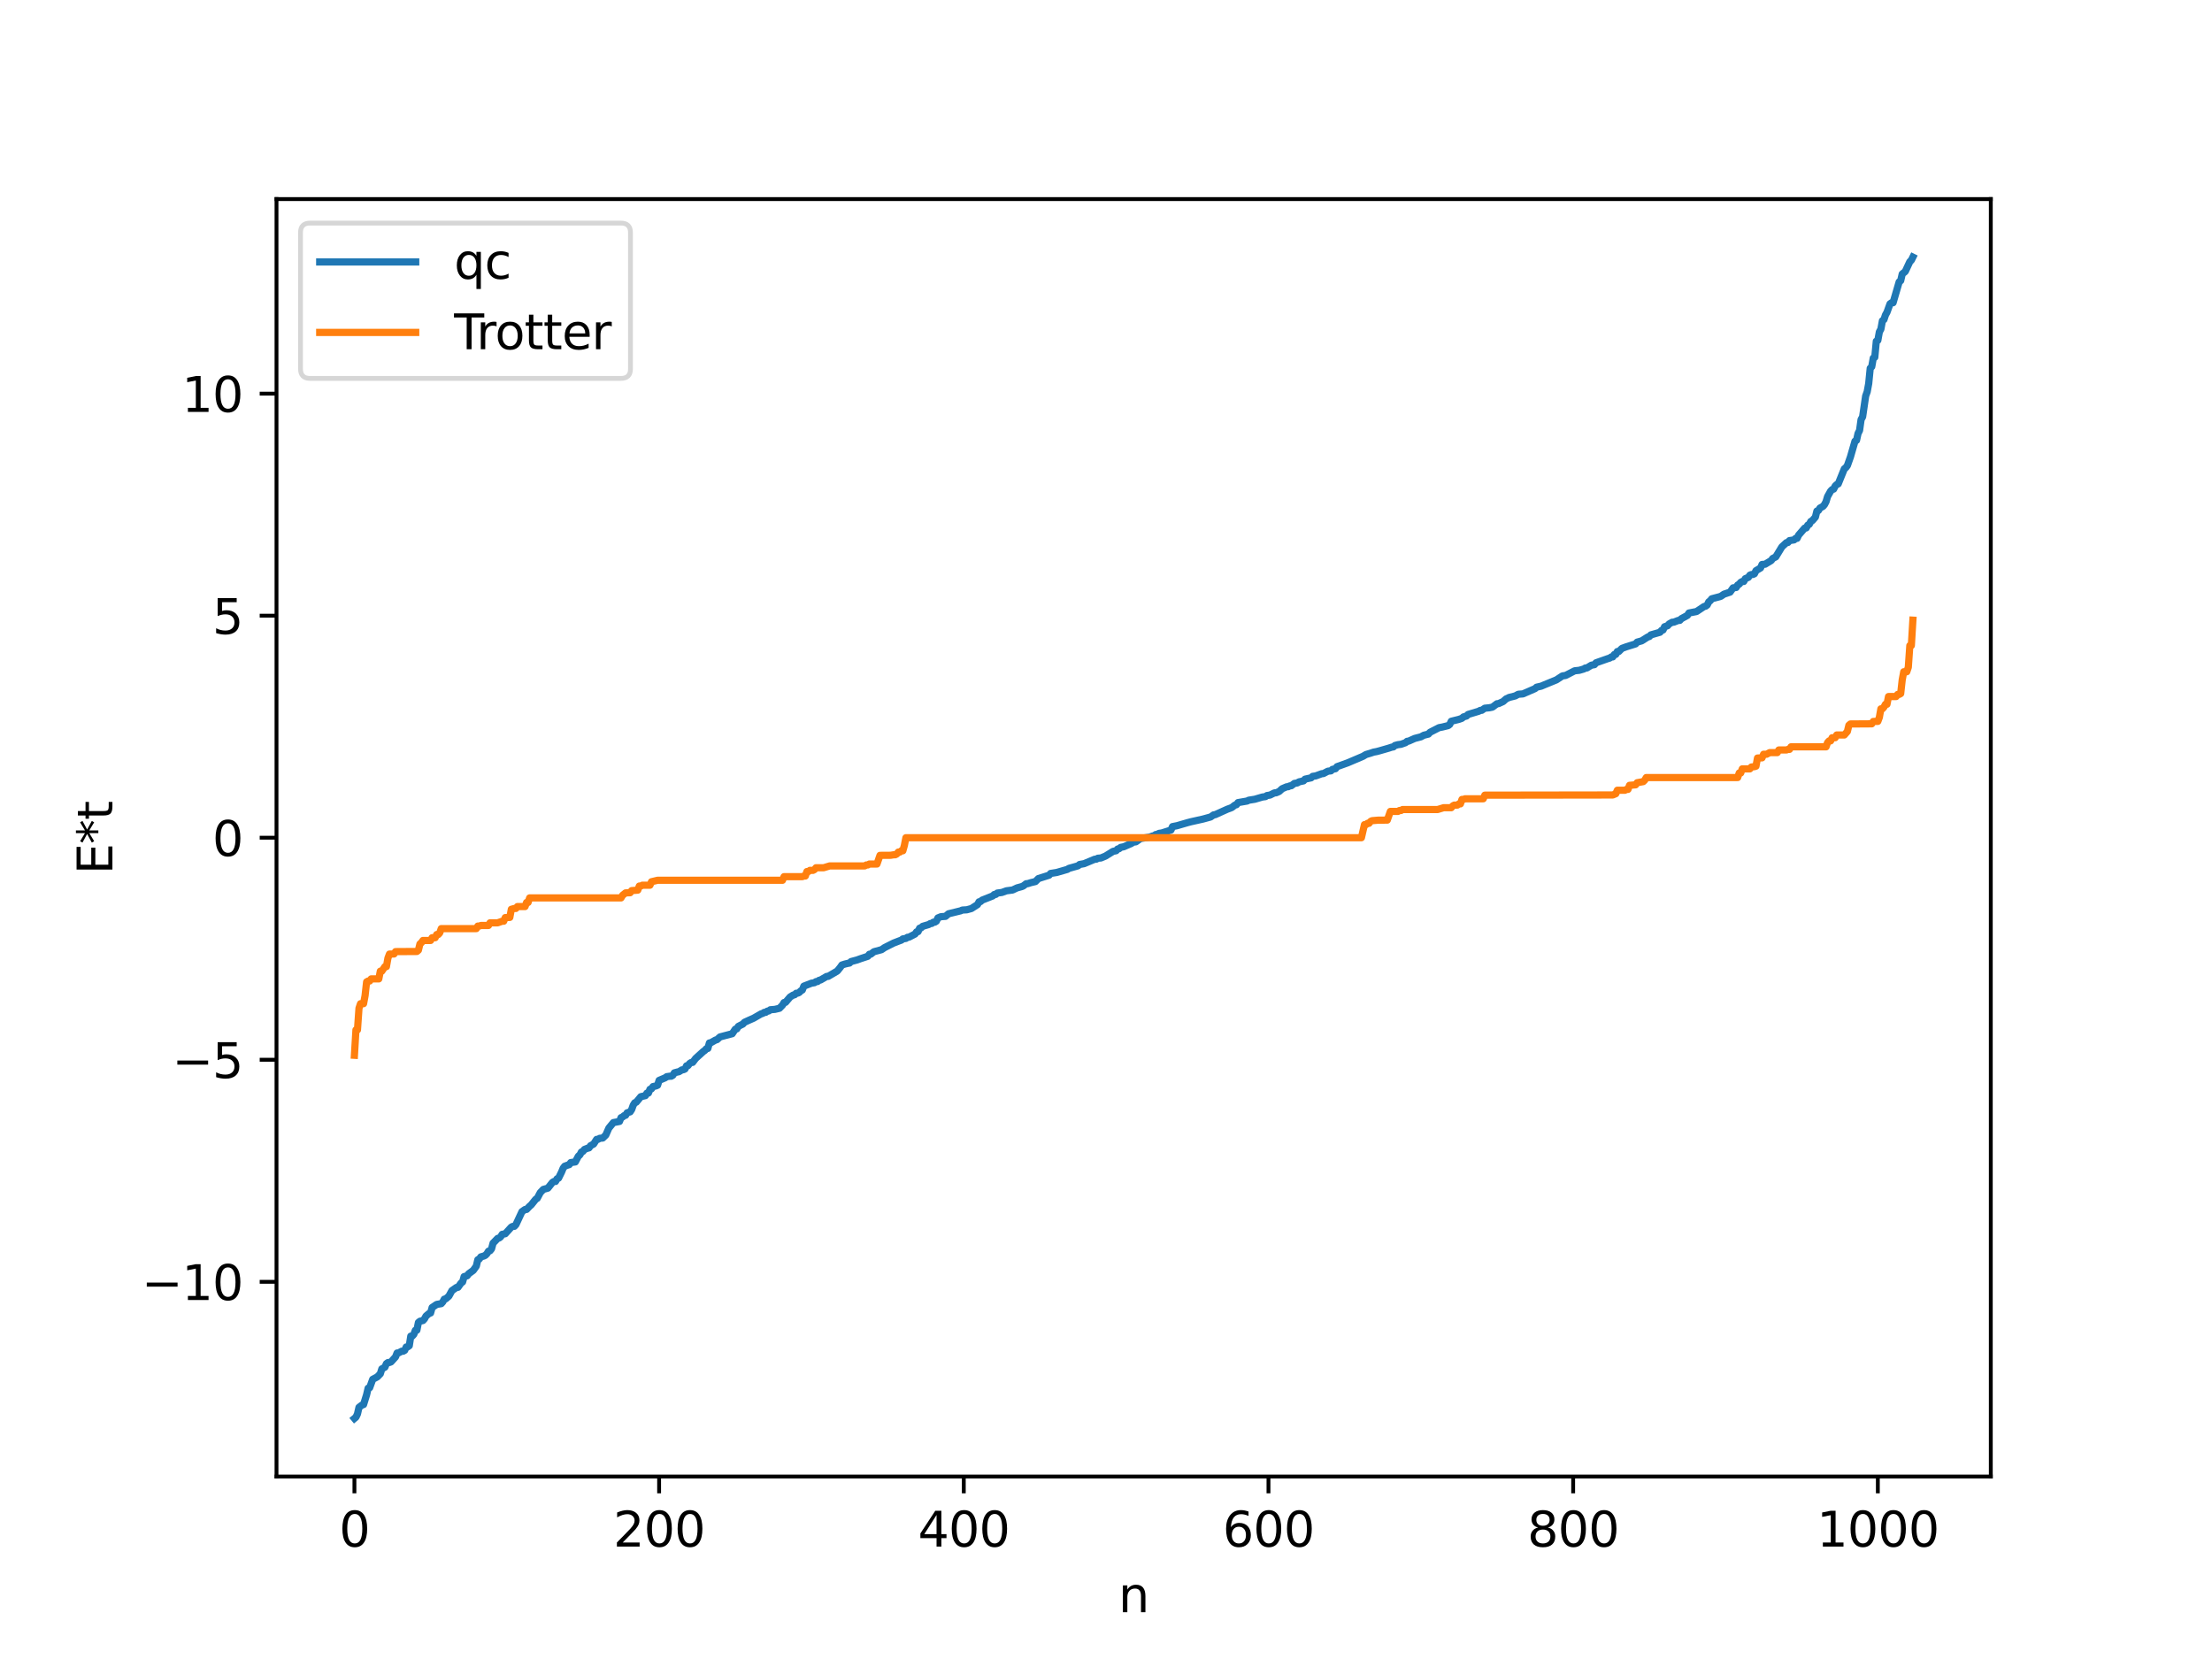 <?xml version="1.0" encoding="utf-8" standalone="no"?>
<!DOCTYPE svg PUBLIC "-//W3C//DTD SVG 1.1//EN"
  "http://www.w3.org/Graphics/SVG/1.1/DTD/svg11.dtd">
<svg xmlns:xlink="http://www.w3.org/1999/xlink" width="460.8pt" height="345.6pt" viewBox="0 0 460.8 345.6" xmlns="http://www.w3.org/2000/svg" version="1.1">
 <defs>
  <style type="text/css">*{stroke-linejoin: round; stroke-linecap: butt}</style>
 </defs>
 <g id="figure_1">
  <g id="patch_1">
   <path d="M 0 345.6 
L 460.8 345.6 
L 460.8 0 
L 0 0 
z
" style="fill: #ffffff"/>
  </g>
  <g id="axes_1">
   <g id="patch_2">
    <path d="M 57.6 307.584 
L 414.72 307.584 
L 414.72 41.472 
L 57.6 41.472 
z
" style="fill: #ffffff"/>
   </g>
   <g id="matplotlib.axis_1">
    <g id="xtick_1">
     <g id="line2d_1">
      <defs>
       <path id="m4dea00c90f" d="M 0 0 
L 0 3.5 
" style="stroke: #000000; stroke-width: 0.8"/>
      </defs>
      <g>
       <use xlink:href="#m4dea00c90f" x="73.833" y="307.584" style="stroke: #000000; stroke-width: 0.8"/>
      </g>
     </g>
     <g id="text_1">
      <!-- 0 -->
      <g transform="translate(70.651 322.182) scale(0.1 -0.1)">
       <defs>
        <path id="DejaVuSans-30" d="M 2034 4250 
Q 1547 4250 1301 3770 
Q 1056 3291 1056 2328 
Q 1056 1369 1301 889 
Q 1547 409 2034 409 
Q 2525 409 2770 889 
Q 3016 1369 3016 2328 
Q 3016 3291 2770 3770 
Q 2525 4250 2034 4250 
z
M 2034 4750 
Q 2819 4750 3233 4129 
Q 3647 3509 3647 2328 
Q 3647 1150 3233 529 
Q 2819 -91 2034 -91 
Q 1250 -91 836 529 
Q 422 1150 422 2328 
Q 422 3509 836 4129 
Q 1250 4750 2034 4750 
z
" transform="scale(0.016)"/>
       </defs>
       <use xlink:href="#DejaVuSans-30"/>
      </g>
     </g>
    </g>
    <g id="xtick_2">
     <g id="line2d_2">
      <g>
       <use xlink:href="#m4dea00c90f" x="137.304" y="307.584" style="stroke: #000000; stroke-width: 0.8"/>
      </g>
     </g>
     <g id="text_2">
      <!-- 200 -->
      <g transform="translate(127.76 322.182) scale(0.1 -0.1)">
       <defs>
        <path id="DejaVuSans-32" d="M 1228 531 
L 3431 531 
L 3431 0 
L 469 0 
L 469 531 
Q 828 903 1448 1529 
Q 2069 2156 2228 2338 
Q 2531 2678 2651 2914 
Q 2772 3150 2772 3378 
Q 2772 3750 2511 3984 
Q 2250 4219 1831 4219 
Q 1534 4219 1204 4116 
Q 875 4013 500 3803 
L 500 4441 
Q 881 4594 1212 4672 
Q 1544 4750 1819 4750 
Q 2544 4750 2975 4387 
Q 3406 4025 3406 3419 
Q 3406 3131 3298 2873 
Q 3191 2616 2906 2266 
Q 2828 2175 2409 1742 
Q 1991 1309 1228 531 
z
" transform="scale(0.016)"/>
       </defs>
       <use xlink:href="#DejaVuSans-32"/>
       <use xlink:href="#DejaVuSans-30" x="63.623"/>
       <use xlink:href="#DejaVuSans-30" x="127.246"/>
      </g>
     </g>
    </g>
    <g id="xtick_3">
     <g id="line2d_3">
      <g>
       <use xlink:href="#m4dea00c90f" x="200.775" y="307.584" style="stroke: #000000; stroke-width: 0.8"/>
      </g>
     </g>
     <g id="text_3">
      <!-- 400 -->
      <g transform="translate(191.231 322.182) scale(0.1 -0.1)">
       <defs>
        <path id="DejaVuSans-34" d="M 2419 4116 
L 825 1625 
L 2419 1625 
L 2419 4116 
z
M 2253 4666 
L 3047 4666 
L 3047 1625 
L 3713 1625 
L 3713 1100 
L 3047 1100 
L 3047 0 
L 2419 0 
L 2419 1100 
L 313 1100 
L 313 1709 
L 2253 4666 
z
" transform="scale(0.016)"/>
       </defs>
       <use xlink:href="#DejaVuSans-34"/>
       <use xlink:href="#DejaVuSans-30" x="63.623"/>
       <use xlink:href="#DejaVuSans-30" x="127.246"/>
      </g>
     </g>
    </g>
    <g id="xtick_4">
     <g id="line2d_4">
      <g>
       <use xlink:href="#m4dea00c90f" x="264.246" y="307.584" style="stroke: #000000; stroke-width: 0.8"/>
      </g>
     </g>
     <g id="text_4">
      <!-- 600 -->
      <g transform="translate(254.702 322.182) scale(0.1 -0.1)">
       <defs>
        <path id="DejaVuSans-36" d="M 2113 2584 
Q 1688 2584 1439 2293 
Q 1191 2003 1191 1497 
Q 1191 994 1439 701 
Q 1688 409 2113 409 
Q 2538 409 2786 701 
Q 3034 994 3034 1497 
Q 3034 2003 2786 2293 
Q 2538 2584 2113 2584 
z
M 3366 4563 
L 3366 3988 
Q 3128 4100 2886 4159 
Q 2644 4219 2406 4219 
Q 1781 4219 1451 3797 
Q 1122 3375 1075 2522 
Q 1259 2794 1537 2939 
Q 1816 3084 2150 3084 
Q 2853 3084 3261 2657 
Q 3669 2231 3669 1497 
Q 3669 778 3244 343 
Q 2819 -91 2113 -91 
Q 1303 -91 875 529 
Q 447 1150 447 2328 
Q 447 3434 972 4092 
Q 1497 4750 2381 4750 
Q 2619 4750 2861 4703 
Q 3103 4656 3366 4563 
z
" transform="scale(0.016)"/>
       </defs>
       <use xlink:href="#DejaVuSans-36"/>
       <use xlink:href="#DejaVuSans-30" x="63.623"/>
       <use xlink:href="#DejaVuSans-30" x="127.246"/>
      </g>
     </g>
    </g>
    <g id="xtick_5">
     <g id="line2d_5">
      <g>
       <use xlink:href="#m4dea00c90f" x="327.717" y="307.584" style="stroke: #000000; stroke-width: 0.8"/>
      </g>
     </g>
     <g id="text_5">
      <!-- 800 -->
      <g transform="translate(318.173 322.182) scale(0.1 -0.1)">
       <defs>
        <path id="DejaVuSans-38" d="M 2034 2216 
Q 1584 2216 1326 1975 
Q 1069 1734 1069 1313 
Q 1069 891 1326 650 
Q 1584 409 2034 409 
Q 2484 409 2743 651 
Q 3003 894 3003 1313 
Q 3003 1734 2745 1975 
Q 2488 2216 2034 2216 
z
M 1403 2484 
Q 997 2584 770 2862 
Q 544 3141 544 3541 
Q 544 4100 942 4425 
Q 1341 4750 2034 4750 
Q 2731 4750 3128 4425 
Q 3525 4100 3525 3541 
Q 3525 3141 3298 2862 
Q 3072 2584 2669 2484 
Q 3125 2378 3379 2068 
Q 3634 1759 3634 1313 
Q 3634 634 3220 271 
Q 2806 -91 2034 -91 
Q 1263 -91 848 271 
Q 434 634 434 1313 
Q 434 1759 690 2068 
Q 947 2378 1403 2484 
z
M 1172 3481 
Q 1172 3119 1398 2916 
Q 1625 2713 2034 2713 
Q 2441 2713 2670 2916 
Q 2900 3119 2900 3481 
Q 2900 3844 2670 4047 
Q 2441 4250 2034 4250 
Q 1625 4250 1398 4047 
Q 1172 3844 1172 3481 
z
" transform="scale(0.016)"/>
       </defs>
       <use xlink:href="#DejaVuSans-38"/>
       <use xlink:href="#DejaVuSans-30" x="63.623"/>
       <use xlink:href="#DejaVuSans-30" x="127.246"/>
      </g>
     </g>
    </g>
    <g id="xtick_6">
     <g id="line2d_6">
      <g>
       <use xlink:href="#m4dea00c90f" x="391.188" y="307.584" style="stroke: #000000; stroke-width: 0.8"/>
      </g>
     </g>
     <g id="text_6">
      <!-- 1000 -->
      <g transform="translate(378.463 322.182) scale(0.1 -0.1)">
       <defs>
        <path id="DejaVuSans-31" d="M 794 531 
L 1825 531 
L 1825 4091 
L 703 3866 
L 703 4441 
L 1819 4666 
L 2450 4666 
L 2450 531 
L 3481 531 
L 3481 0 
L 794 0 
L 794 531 
z
" transform="scale(0.016)"/>
       </defs>
       <use xlink:href="#DejaVuSans-31"/>
       <use xlink:href="#DejaVuSans-30" x="63.623"/>
       <use xlink:href="#DejaVuSans-30" x="127.246"/>
       <use xlink:href="#DejaVuSans-30" x="190.869"/>
      </g>
     </g>
    </g>
    <g id="text_7">
     <!-- n -->
     <g transform="translate(232.991 335.861) scale(0.1 -0.1)">
      <defs>
       <path id="DejaVuSans-6e" d="M 3513 2113 
L 3513 0 
L 2938 0 
L 2938 2094 
Q 2938 2591 2744 2837 
Q 2550 3084 2163 3084 
Q 1697 3084 1428 2787 
Q 1159 2491 1159 1978 
L 1159 0 
L 581 0 
L 581 3500 
L 1159 3500 
L 1159 2956 
Q 1366 3272 1645 3428 
Q 1925 3584 2291 3584 
Q 2894 3584 3203 3211 
Q 3513 2838 3513 2113 
z
" transform="scale(0.016)"/>
      </defs>
      <use xlink:href="#DejaVuSans-6e"/>
     </g>
    </g>
   </g>
   <g id="matplotlib.axis_2">
    <g id="ytick_1">
     <g id="line2d_7">
      <defs>
       <path id="mbf0701db7d" d="M 0 0 
L -3.5 0 
" style="stroke: #000000; stroke-width: 0.8"/>
      </defs>
      <g>
       <use xlink:href="#mbf0701db7d" x="57.6" y="267.019" style="stroke: #000000; stroke-width: 0.8"/>
      </g>
     </g>
     <g id="text_8">
      <!-- −10 -->
      <g transform="translate(29.495 270.818) scale(0.1 -0.1)">
       <defs>
        <path id="DejaVuSans-2212" d="M 678 2272 
L 4684 2272 
L 4684 1741 
L 678 1741 
L 678 2272 
z
" transform="scale(0.016)"/>
       </defs>
       <use xlink:href="#DejaVuSans-2212"/>
       <use xlink:href="#DejaVuSans-31" x="83.789"/>
       <use xlink:href="#DejaVuSans-30" x="147.412"/>
      </g>
     </g>
    </g>
    <g id="ytick_2">
     <g id="line2d_8">
      <g>
       <use xlink:href="#mbf0701db7d" x="57.6" y="220.766" style="stroke: #000000; stroke-width: 0.8"/>
      </g>
     </g>
     <g id="text_9">
      <!-- −5 -->
      <g transform="translate(35.858 224.565) scale(0.1 -0.1)">
       <defs>
        <path id="DejaVuSans-35" d="M 691 4666 
L 3169 4666 
L 3169 4134 
L 1269 4134 
L 1269 2991 
Q 1406 3038 1543 3061 
Q 1681 3084 1819 3084 
Q 2600 3084 3056 2656 
Q 3513 2228 3513 1497 
Q 3513 744 3044 326 
Q 2575 -91 1722 -91 
Q 1428 -91 1123 -41 
Q 819 9 494 109 
L 494 744 
Q 775 591 1075 516 
Q 1375 441 1709 441 
Q 2250 441 2565 725 
Q 2881 1009 2881 1497 
Q 2881 1984 2565 2268 
Q 2250 2553 1709 2553 
Q 1456 2553 1204 2497 
Q 953 2441 691 2322 
L 691 4666 
z
" transform="scale(0.016)"/>
       </defs>
       <use xlink:href="#DejaVuSans-2212"/>
       <use xlink:href="#DejaVuSans-35" x="83.789"/>
      </g>
     </g>
    </g>
    <g id="ytick_3">
     <g id="line2d_9">
      <g>
       <use xlink:href="#mbf0701db7d" x="57.6" y="174.513" style="stroke: #000000; stroke-width: 0.8"/>
      </g>
     </g>
     <g id="text_10">
      <!-- 0 -->
      <g transform="translate(44.237 178.312) scale(0.1 -0.1)">
       <use xlink:href="#DejaVuSans-30"/>
      </g>
     </g>
    </g>
    <g id="ytick_4">
     <g id="line2d_10">
      <g>
       <use xlink:href="#mbf0701db7d" x="57.6" y="128.261" style="stroke: #000000; stroke-width: 0.8"/>
      </g>
     </g>
     <g id="text_11">
      <!-- 5 -->
      <g transform="translate(44.237 132.06) scale(0.1 -0.1)">
       <use xlink:href="#DejaVuSans-35"/>
      </g>
     </g>
    </g>
    <g id="ytick_5">
     <g id="line2d_11">
      <g>
       <use xlink:href="#mbf0701db7d" x="57.6" y="82.008" style="stroke: #000000; stroke-width: 0.8"/>
      </g>
     </g>
     <g id="text_12">
      <!-- 10 -->
      <g transform="translate(37.875 85.807) scale(0.1 -0.1)">
       <use xlink:href="#DejaVuSans-31"/>
       <use xlink:href="#DejaVuSans-30" x="63.623"/>
      </g>
     </g>
    </g>
    <g id="text_13">
     <!-- E*t -->
     <g transform="translate(23.416 182.148) rotate(-90) scale(0.1 -0.1)">
      <defs>
       <path id="DejaVuSans-45" d="M 628 4666 
L 3578 4666 
L 3578 4134 
L 1259 4134 
L 1259 2753 
L 3481 2753 
L 3481 2222 
L 1259 2222 
L 1259 531 
L 3634 531 
L 3634 0 
L 628 0 
L 628 4666 
z
" transform="scale(0.016)"/>
       <path id="DejaVuSans-2a" d="M 3009 3897 
L 1888 3291 
L 3009 2681 
L 2828 2375 
L 1778 3009 
L 1778 1831 
L 1422 1831 
L 1422 3009 
L 372 2375 
L 191 2681 
L 1313 3291 
L 191 3897 
L 372 4206 
L 1422 3572 
L 1422 4750 
L 1778 4750 
L 1778 3572 
L 2828 4206 
L 3009 3897 
z
" transform="scale(0.016)"/>
       <path id="DejaVuSans-74" d="M 1172 4494 
L 1172 3500 
L 2356 3500 
L 2356 3053 
L 1172 3053 
L 1172 1153 
Q 1172 725 1289 603 
Q 1406 481 1766 481 
L 2356 481 
L 2356 0 
L 1766 0 
Q 1100 0 847 248 
Q 594 497 594 1153 
L 594 3053 
L 172 3053 
L 172 3500 
L 594 3500 
L 594 4494 
L 1172 4494 
z
" transform="scale(0.016)"/>
      </defs>
      <use xlink:href="#DejaVuSans-45"/>
      <use xlink:href="#DejaVuSans-2a" x="63.184"/>
      <use xlink:href="#DejaVuSans-74" x="113.184"/>
     </g>
    </g>
   </g>
   <g id="line2d_12">
    <path d="M 73.833 295.488 
L 74.15 295.223 
L 74.467 294.553 
L 74.785 293.177 
L 75.42 292.686 
L 75.737 292.596 
L 76.372 290.54 
L 76.689 289.182 
L 77.006 289.094 
L 77.641 287.339 
L 78.593 286.834 
L 79.228 286.177 
L 79.545 285.162 
L 80.18 284.814 
L 80.497 284.075 
L 80.815 283.844 
L 81.132 283.834 
L 81.449 283.707 
L 82.401 282.663 
L 82.719 281.855 
L 83.036 281.831 
L 83.671 281.486 
L 83.988 281.481 
L 84.305 281.301 
L 84.623 280.604 
L 84.94 280.572 
L 85.258 280.341 
L 85.575 278.337 
L 85.892 278.326 
L 86.21 277.968 
L 86.527 277.122 
L 86.844 277.1 
L 87.162 275.5 
L 87.479 275.24 
L 88.114 275.087 
L 88.431 274.735 
L 88.748 274.155 
L 89.383 273.62 
L 89.7 273.515 
L 90.018 272.378 
L 90.97 271.736 
L 91.922 271.573 
L 92.239 271.218 
L 92.557 270.637 
L 92.874 270.562 
L 93.509 270.012 
L 94.143 268.865 
L 95.096 268.198 
L 95.413 268.166 
L 96.048 267.283 
L 96.365 267.057 
L 96.682 265.936 
L 97.317 265.771 
L 97.634 265.343 
L 98.586 264.648 
L 99.221 263.765 
L 99.539 262.421 
L 99.856 262.268 
L 100.173 261.827 
L 100.808 261.647 
L 101.125 261.489 
L 101.443 261.156 
L 101.76 260.645 
L 102.077 260.555 
L 102.395 260.164 
L 102.712 258.975 
L 103.664 257.985 
L 103.981 257.905 
L 104.299 257.642 
L 104.616 257.132 
L 105.251 257.013 
L 106.52 255.623 
L 106.838 255.47 
L 107.155 255.461 
L 107.472 255.122 
L 108.742 252.398 
L 109.377 251.959 
L 109.694 251.945 
L 110.329 251.279 
L 110.646 251.013 
L 111.598 249.828 
L 111.915 249.637 
L 112.55 248.439 
L 113.185 247.775 
L 114.137 247.509 
L 115.089 246.313 
L 115.406 246.124 
L 115.724 246.124 
L 116.041 245.568 
L 116.358 245.427 
L 116.993 244.138 
L 117.31 243.363 
L 117.628 242.949 
L 118.262 242.713 
L 118.58 242.618 
L 118.897 242.183 
L 119.849 242.053 
L 120.484 240.847 
L 120.801 240.586 
L 121.119 239.981 
L 121.436 239.859 
L 121.753 239.446 
L 122.388 239.197 
L 122.705 239.122 
L 123.023 238.669 
L 123.658 238.33 
L 124.292 237.354 
L 124.61 237.328 
L 124.927 237.134 
L 125.562 237.071 
L 126.196 236.462 
L 126.831 235.006 
L 127.783 233.852 
L 128.418 233.739 
L 129.053 233.618 
L 129.37 232.828 
L 129.687 232.705 
L 130.005 232.415 
L 130.322 232.339 
L 130.639 231.818 
L 131.274 231.617 
L 131.591 231.126 
L 131.909 230.234 
L 132.226 229.734 
L 132.543 229.608 
L 133.496 228.458 
L 134.448 228.243 
L 134.765 227.722 
L 135.082 227.703 
L 135.4 226.917 
L 135.717 226.823 
L 136.034 226.35 
L 136.669 226.216 
L 136.986 226.073 
L 137.304 225.063 
L 138.573 224.525 
L 138.891 224.291 
L 139.525 224.198 
L 139.843 224.19 
L 140.16 224.002 
L 140.477 223.493 
L 141.112 223.32 
L 141.429 223.263 
L 142.064 222.873 
L 142.381 222.84 
L 142.699 222.687 
L 143.016 222.029 
L 143.334 221.979 
L 143.651 221.558 
L 143.968 221.345 
L 144.286 221.317 
L 144.92 220.489 
L 146.507 219.047 
L 146.824 218.829 
L 147.142 218.475 
L 147.459 218.415 
L 147.777 217.265 
L 148.094 217.208 
L 149.046 216.667 
L 149.363 216.579 
L 149.998 216.009 
L 152.537 215.341 
L 153.172 214.397 
L 153.489 214.331 
L 153.806 213.82 
L 154.441 213.484 
L 154.758 213.332 
L 155.076 212.965 
L 156.028 212.531 
L 156.98 212.112 
L 158.567 211.197 
L 158.884 211.113 
L 159.201 210.894 
L 159.519 210.888 
L 159.836 210.647 
L 160.153 210.594 
L 160.471 210.352 
L 161.423 210.27 
L 162.375 210.042 
L 163.01 209.388 
L 163.327 208.846 
L 163.644 208.805 
L 164.596 207.689 
L 165.231 207.292 
L 165.548 207.22 
L 165.866 206.911 
L 166.183 206.892 
L 166.5 206.748 
L 166.818 206.412 
L 167.135 206.241 
L 167.453 205.434 
L 169.039 204.818 
L 169.674 204.712 
L 169.991 204.486 
L 170.309 204.474 
L 170.626 204.219 
L 170.943 204.147 
L 172.213 203.406 
L 172.53 203.392 
L 173.482 202.836 
L 174.434 202.271 
L 175.069 201.483 
L 175.386 201.03 
L 176.021 200.825 
L 176.656 200.676 
L 176.973 200.622 
L 177.291 200.313 
L 178.56 199.97 
L 179.195 199.737 
L 180.781 199.211 
L 181.099 198.792 
L 181.416 198.76 
L 182.051 198.263 
L 183.638 197.835 
L 184.272 197.405 
L 186.177 196.447 
L 187.446 195.957 
L 187.763 195.849 
L 188.081 195.59 
L 188.715 195.491 
L 189.033 195.26 
L 189.35 195.237 
L 190.62 194.578 
L 190.937 194.125 
L 191.254 194.071 
L 191.572 193.362 
L 191.889 193.28 
L 192.206 192.973 
L 193.476 192.597 
L 193.793 192.393 
L 194.11 192.366 
L 194.428 192.115 
L 194.745 192.101 
L 195.062 191.901 
L 195.38 191.226 
L 196.015 190.964 
L 196.967 190.892 
L 197.601 190.357 
L 200.14 189.735 
L 200.458 189.582 
L 201.41 189.524 
L 202.362 189.262 
L 203.631 188.447 
L 203.948 187.867 
L 204.266 187.811 
L 204.583 187.518 
L 206.805 186.639 
L 207.122 186.342 
L 207.439 186.323 
L 207.757 186.041 
L 208.709 185.915 
L 209.661 185.571 
L 210.93 185.406 
L 211.882 184.959 
L 212.834 184.7 
L 213.152 184.566 
L 213.786 184.094 
L 214.104 184.078 
L 214.739 183.873 
L 215.691 183.649 
L 216.325 183.018 
L 218.547 182.319 
L 218.864 181.954 
L 220.134 181.751 
L 222.355 181.108 
L 222.672 180.9 
L 224.577 180.367 
L 224.894 180.093 
L 225.846 179.913 
L 228.067 178.985 
L 228.385 178.982 
L 228.702 178.787 
L 229.337 178.734 
L 230.289 178.337 
L 231.876 177.353 
L 232.51 177.222 
L 232.828 176.863 
L 233.145 176.79 
L 233.462 176.523 
L 234.097 176.391 
L 235.684 175.708 
L 236.001 175.465 
L 236.636 175.359 
L 237.588 174.684 
L 239.492 174.382 
L 240.127 174.145 
L 240.444 174.089 
L 240.762 173.847 
L 241.079 173.831 
L 241.396 173.616 
L 242.031 173.517 
L 243.935 172.915 
L 244.253 172.197 
L 245.205 172.007 
L 247.426 171.363 
L 248.061 171.195 
L 250.6 170.628 
L 252.186 170.193 
L 252.821 169.754 
L 253.139 169.718 
L 255.677 168.571 
L 256.312 168.341 
L 256.629 168.205 
L 257.264 167.709 
L 257.581 167.635 
L 257.899 167.197 
L 259.803 166.869 
L 260.12 166.7 
L 261.39 166.499 
L 262.977 166.036 
L 263.611 165.95 
L 263.929 165.727 
L 264.563 165.63 
L 265.198 165.313 
L 265.515 165.163 
L 265.833 165.157 
L 266.467 164.883 
L 267.102 164.304 
L 268.054 163.897 
L 268.372 163.882 
L 268.689 163.71 
L 269.006 163.68 
L 269.641 163.201 
L 270.276 163.097 
L 270.593 162.882 
L 271.545 162.672 
L 271.862 162.313 
L 272.497 162.172 
L 273.132 162.037 
L 273.449 161.728 
L 274.084 161.637 
L 275.353 161.174 
L 275.671 161.157 
L 276.623 160.654 
L 277.258 160.582 
L 277.575 160.271 
L 278.21 160.134 
L 278.527 159.71 
L 280.748 158.911 
L 283.922 157.56 
L 284.557 157.182 
L 285.509 156.899 
L 286.143 156.683 
L 286.778 156.567 
L 287.413 156.398 
L 289.317 155.847 
L 289.952 155.638 
L 290.269 155.594 
L 290.586 155.303 
L 291.221 155.129 
L 291.856 155.049 
L 292.808 154.711 
L 293.125 154.43 
L 293.443 154.392 
L 294.712 153.828 
L 295.981 153.502 
L 296.616 153.161 
L 297.568 152.923 
L 297.886 152.556 
L 299.79 151.582 
L 300.424 151.466 
L 301.694 151.153 
L 302.011 150.902 
L 302.329 150.252 
L 303.915 149.859 
L 304.55 149.637 
L 304.867 149.344 
L 305.502 149.161 
L 305.82 148.837 
L 308.041 148.17 
L 308.358 147.99 
L 308.676 147.968 
L 309.31 147.533 
L 310.262 147.438 
L 310.897 147.311 
L 311.849 146.603 
L 312.167 146.581 
L 313.119 146.146 
L 313.753 145.585 
L 314.388 145.291 
L 315.658 144.972 
L 316.292 144.625 
L 317.244 144.552 
L 319.783 143.449 
L 320.1 143.155 
L 321.053 142.939 
L 321.687 142.67 
L 324.226 141.629 
L 325.178 141.005 
L 325.496 140.802 
L 326.13 140.715 
L 328.034 139.738 
L 328.986 139.635 
L 329.939 139.36 
L 330.256 139.159 
L 330.573 139.148 
L 331.525 138.567 
L 332.16 138.458 
L 332.477 138.072 
L 335.016 137.178 
L 335.334 137.092 
L 335.651 136.86 
L 335.968 136.848 
L 336.286 136.348 
L 336.603 136.32 
L 336.92 135.723 
L 337.238 135.715 
L 337.872 135.074 
L 338.824 134.726 
L 340.729 134.135 
L 341.046 133.769 
L 341.998 133.498 
L 343.267 132.693 
L 343.585 132.604 
L 343.902 132.259 
L 345.806 131.712 
L 346.124 131.327 
L 346.441 131.236 
L 346.758 130.561 
L 347.393 130.348 
L 347.71 129.977 
L 348.345 129.621 
L 348.662 129.616 
L 349.615 129.245 
L 349.932 129.237 
L 350.249 128.891 
L 351.519 128.197 
L 351.836 127.701 
L 353.423 127.394 
L 355.01 126.338 
L 355.327 126.273 
L 355.644 126.029 
L 355.962 125.382 
L 356.279 125.136 
L 356.596 124.734 
L 358.183 124.316 
L 358.5 124.209 
L 359.135 123.776 
L 360.405 123.351 
L 361.039 122.457 
L 361.674 122.387 
L 361.991 121.873 
L 362.309 121.693 
L 362.626 121.309 
L 362.943 121.138 
L 363.261 121.131 
L 363.578 120.543 
L 364.213 120.278 
L 364.53 119.817 
L 364.848 119.685 
L 365.165 119.674 
L 365.482 119.528 
L 365.8 118.883 
L 366.752 118.315 
L 367.069 117.584 
L 367.704 117.537 
L 368.973 116.771 
L 369.291 116.334 
L 369.925 116.008 
L 371.195 113.924 
L 372.147 113.047 
L 372.464 113.01 
L 372.781 112.617 
L 373.734 112.469 
L 374.051 112.155 
L 374.368 112.149 
L 374.686 111.471 
L 375.955 110.007 
L 376.272 109.981 
L 376.59 109.4 
L 376.907 109.226 
L 377.224 108.624 
L 377.542 108.454 
L 378.177 107.719 
L 378.494 106.459 
L 378.811 106.347 
L 379.129 105.836 
L 379.763 105.489 
L 380.081 105.109 
L 380.398 104.501 
L 380.715 103.443 
L 381.35 102.311 
L 381.667 101.988 
L 381.985 101.888 
L 382.302 101.247 
L 382.62 100.938 
L 382.937 100.801 
L 384.206 97.664 
L 384.524 97.414 
L 384.841 96.99 
L 385.476 95.199 
L 386.428 91.904 
L 386.745 91.733 
L 387.062 90.301 
L 387.38 89.668 
L 387.697 87.396 
L 388.015 86.837 
L 388.649 82.5 
L 388.967 81.611 
L 389.284 79.907 
L 389.601 76.713 
L 389.919 76.389 
L 390.236 74.589 
L 390.553 74.426 
L 390.871 71.071 
L 391.188 70.908 
L 391.505 69.138 
L 391.823 68.564 
L 392.14 66.813 
L 392.458 66.585 
L 392.775 65.62 
L 393.092 65.049 
L 393.727 63.295 
L 394.044 63.066 
L 394.362 63.066 
L 395.631 58.717 
L 395.948 58.478 
L 396.266 57.083 
L 396.9 56.559 
L 397.853 54.515 
L 398.17 54.207 
L 398.487 53.568 
L 398.487 53.568 
" clip-path="url(#p5b3ca3995c)" style="fill: none; stroke: #1f77b4; stroke-width: 1.5; stroke-linecap: square"/>
   </g>
   <g id="line2d_13">
    <path d="M 73.833 219.835 
L 74.15 214.547 
L 74.467 214.547 
L 74.785 210.026 
L 75.102 209.087 
L 75.737 209.087 
L 76.054 207.395 
L 76.372 204.54 
L 76.689 204.365 
L 77.006 204.365 
L 77.324 203.923 
L 78.91 203.923 
L 79.228 202.312 
L 79.545 202.312 
L 80.18 201.369 
L 80.497 201.369 
L 80.815 199.587 
L 81.132 198.749 
L 82.084 198.735 
L 82.401 198.238 
L 86.844 198.21 
L 87.162 197.938 
L 87.479 196.648 
L 87.796 196.362 
L 88.114 195.915 
L 89.7 195.915 
L 90.018 195.344 
L 90.653 195.344 
L 90.97 194.681 
L 91.287 194.681 
L 91.605 194.336 
L 91.922 193.447 
L 99.221 193.447 
L 99.539 192.918 
L 99.856 192.918 
L 100.173 192.792 
L 101.76 192.792 
L 102.077 192.243 
L 103.664 192.243 
L 104.616 191.906 
L 104.934 191.906 
L 105.251 191.153 
L 106.203 191.115 
L 106.52 189.416 
L 107.155 189.248 
L 107.472 189.248 
L 107.79 188.857 
L 109.377 188.857 
L 109.694 187.999 
L 110.011 187.999 
L 110.329 187.05 
L 129.37 187.05 
L 129.687 186.511 
L 130.322 186.005 
L 131.274 185.972 
L 131.591 185.531 
L 132.861 185.431 
L 133.178 184.582 
L 133.496 184.582 
L 133.813 184.404 
L 135.4 184.404 
L 135.717 183.68 
L 136.986 183.378 
L 163.01 183.378 
L 163.327 182.627 
L 167.135 182.627 
L 167.453 182.49 
L 167.77 182.49 
L 168.087 181.56 
L 168.405 181.56 
L 168.722 181.312 
L 169.357 181.312 
L 169.674 181.152 
L 169.991 180.768 
L 171.578 180.768 
L 172.848 180.383 
L 180.147 180.383 
L 180.464 180.186 
L 180.781 180.186 
L 181.099 179.992 
L 182.686 179.992 
L 183.32 178.185 
L 185.542 178.169 
L 186.177 178.064 
L 186.494 178.064 
L 186.811 177.906 
L 187.129 177.508 
L 187.446 177.508 
L 187.763 177.239 
L 188.081 177.239 
L 188.398 176.116 
L 188.715 174.513 
L 283.605 174.513 
L 284.239 171.787 
L 284.557 171.787 
L 284.874 171.518 
L 285.191 171.518 
L 285.509 171.121 
L 285.826 170.962 
L 287.096 170.857 
L 289 170.841 
L 289.634 169.034 
L 291.221 169.034 
L 291.539 168.841 
L 291.856 168.841 
L 292.173 168.643 
L 299.472 168.643 
L 300.742 168.258 
L 302.329 168.258 
L 302.646 167.874 
L 302.963 167.714 
L 303.598 167.714 
L 303.915 167.466 
L 304.233 167.466 
L 304.55 166.537 
L 304.867 166.537 
L 305.185 166.399 
L 308.993 166.399 
L 309.31 165.648 
L 335.968 165.607 
L 336.603 165.346 
L 336.92 164.622 
L 338.507 164.622 
L 338.824 164.444 
L 339.142 164.444 
L 339.459 163.596 
L 340.729 163.495 
L 341.046 163.054 
L 342.315 162.826 
L 342.633 162.515 
L 342.95 161.976 
L 361.991 161.976 
L 362.309 161.028 
L 362.626 161.028 
L 362.943 160.169 
L 364.53 160.169 
L 364.848 159.778 
L 365.482 159.711 
L 365.8 159.61 
L 366.117 157.911 
L 367.069 157.874 
L 367.386 157.121 
L 368.021 157.121 
L 368.656 156.783 
L 370.243 156.783 
L 370.56 156.234 
L 372.147 156.234 
L 372.464 156.109 
L 372.781 156.109 
L 373.099 155.579 
L 380.398 155.579 
L 380.715 154.691 
L 381.033 154.345 
L 381.35 154.345 
L 381.667 153.682 
L 382.302 153.682 
L 382.62 153.111 
L 384.206 153.111 
L 384.841 152.379 
L 385.158 151.088 
L 385.476 150.816 
L 389.919 150.788 
L 390.236 150.292 
L 391.188 150.277 
L 391.505 149.439 
L 391.823 147.658 
L 392.14 147.658 
L 392.458 147.297 
L 392.775 146.714 
L 393.092 146.714 
L 393.41 145.103 
L 394.996 145.103 
L 395.314 144.662 
L 395.631 144.662 
L 395.948 144.486 
L 396.266 141.631 
L 396.583 139.939 
L 397.218 139.939 
L 397.535 139 
L 397.853 134.48 
L 398.17 134.48 
L 398.487 129.191 
L 398.487 129.191 
" clip-path="url(#p5b3ca3995c)" style="fill: none; stroke: #ff7f0e; stroke-width: 1.5; stroke-linecap: square"/>
   </g>
   <g id="patch_3">
    <path d="M 57.6 307.584 
L 57.6 41.472 
" style="fill: none; stroke: #000000; stroke-width: 0.8; stroke-linejoin: miter; stroke-linecap: square"/>
   </g>
   <g id="patch_4">
    <path d="M 414.72 307.584 
L 414.72 41.472 
" style="fill: none; stroke: #000000; stroke-width: 0.8; stroke-linejoin: miter; stroke-linecap: square"/>
   </g>
   <g id="patch_5">
    <path d="M 57.6 307.584 
L 414.72 307.584 
" style="fill: none; stroke: #000000; stroke-width: 0.8; stroke-linejoin: miter; stroke-linecap: square"/>
   </g>
   <g id="patch_6">
    <path d="M 57.6 41.472 
L 414.72 41.472 
" style="fill: none; stroke: #000000; stroke-width: 0.8; stroke-linejoin: miter; stroke-linecap: square"/>
   </g>
   <g id="legend_1">
    <g id="patch_7">
     <path d="M 64.6 78.828 
L 129.342 78.828 
Q 131.342 78.828 131.342 76.828 
L 131.342 48.472 
Q 131.342 46.472 129.342 46.472 
L 64.6 46.472 
Q 62.6 46.472 62.6 48.472 
L 62.6 76.828 
Q 62.6 78.828 64.6 78.828 
z
" style="fill: #ffffff; opacity: 0.8; stroke: #cccccc; stroke-linejoin: miter"/>
    </g>
    <g id="line2d_14">
     <path d="M 66.6 54.57 
L 76.6 54.57 
L 86.6 54.57 
" style="fill: none; stroke: #1f77b4; stroke-width: 1.5; stroke-linecap: square"/>
    </g>
    <g id="text_14">
     <!-- qc -->
     <g transform="translate(94.6 58.07) scale(0.1 -0.1)">
      <defs>
       <path id="DejaVuSans-71" d="M 947 1747 
Q 947 1113 1208 752 
Q 1469 391 1925 391 
Q 2381 391 2643 752 
Q 2906 1113 2906 1747 
Q 2906 2381 2643 2742 
Q 2381 3103 1925 3103 
Q 1469 3103 1208 2742 
Q 947 2381 947 1747 
z
M 2906 525 
Q 2725 213 2448 61 
Q 2172 -91 1784 -91 
Q 1150 -91 751 415 
Q 353 922 353 1747 
Q 353 2572 751 3078 
Q 1150 3584 1784 3584 
Q 2172 3584 2448 3432 
Q 2725 3281 2906 2969 
L 2906 3500 
L 3481 3500 
L 3481 -1331 
L 2906 -1331 
L 2906 525 
z
" transform="scale(0.016)"/>
       <path id="DejaVuSans-63" d="M 3122 3366 
L 3122 2828 
Q 2878 2963 2633 3030 
Q 2388 3097 2138 3097 
Q 1578 3097 1268 2742 
Q 959 2388 959 1747 
Q 959 1106 1268 751 
Q 1578 397 2138 397 
Q 2388 397 2633 464 
Q 2878 531 3122 666 
L 3122 134 
Q 2881 22 2623 -34 
Q 2366 -91 2075 -91 
Q 1284 -91 818 406 
Q 353 903 353 1747 
Q 353 2603 823 3093 
Q 1294 3584 2113 3584 
Q 2378 3584 2631 3529 
Q 2884 3475 3122 3366 
z
" transform="scale(0.016)"/>
      </defs>
      <use xlink:href="#DejaVuSans-71"/>
      <use xlink:href="#DejaVuSans-63" x="63.477"/>
     </g>
    </g>
    <g id="line2d_15">
     <path d="M 66.6 69.249 
L 76.6 69.249 
L 86.6 69.249 
" style="fill: none; stroke: #ff7f0e; stroke-width: 1.5; stroke-linecap: square"/>
    </g>
    <g id="text_15">
     <!-- Trotter -->
     <g transform="translate(94.6 72.749) scale(0.1 -0.1)">
      <defs>
       <path id="DejaVuSans-54" d="M -19 4666 
L 3928 4666 
L 3928 4134 
L 2272 4134 
L 2272 0 
L 1638 0 
L 1638 4134 
L -19 4134 
L -19 4666 
z
" transform="scale(0.016)"/>
       <path id="DejaVuSans-72" d="M 2631 2963 
Q 2534 3019 2420 3045 
Q 2306 3072 2169 3072 
Q 1681 3072 1420 2755 
Q 1159 2438 1159 1844 
L 1159 0 
L 581 0 
L 581 3500 
L 1159 3500 
L 1159 2956 
Q 1341 3275 1631 3429 
Q 1922 3584 2338 3584 
Q 2397 3584 2469 3576 
Q 2541 3569 2628 3553 
L 2631 2963 
z
" transform="scale(0.016)"/>
       <path id="DejaVuSans-6f" d="M 1959 3097 
Q 1497 3097 1228 2736 
Q 959 2375 959 1747 
Q 959 1119 1226 758 
Q 1494 397 1959 397 
Q 2419 397 2687 759 
Q 2956 1122 2956 1747 
Q 2956 2369 2687 2733 
Q 2419 3097 1959 3097 
z
M 1959 3584 
Q 2709 3584 3137 3096 
Q 3566 2609 3566 1747 
Q 3566 888 3137 398 
Q 2709 -91 1959 -91 
Q 1206 -91 779 398 
Q 353 888 353 1747 
Q 353 2609 779 3096 
Q 1206 3584 1959 3584 
z
" transform="scale(0.016)"/>
       <path id="DejaVuSans-65" d="M 3597 1894 
L 3597 1613 
L 953 1613 
Q 991 1019 1311 708 
Q 1631 397 2203 397 
Q 2534 397 2845 478 
Q 3156 559 3463 722 
L 3463 178 
Q 3153 47 2828 -22 
Q 2503 -91 2169 -91 
Q 1331 -91 842 396 
Q 353 884 353 1716 
Q 353 2575 817 3079 
Q 1281 3584 2069 3584 
Q 2775 3584 3186 3129 
Q 3597 2675 3597 1894 
z
M 3022 2063 
Q 3016 2534 2758 2815 
Q 2500 3097 2075 3097 
Q 1594 3097 1305 2825 
Q 1016 2553 972 2059 
L 3022 2063 
z
" transform="scale(0.016)"/>
      </defs>
      <use xlink:href="#DejaVuSans-54"/>
      <use xlink:href="#DejaVuSans-72" x="46.334"/>
      <use xlink:href="#DejaVuSans-6f" x="85.197"/>
      <use xlink:href="#DejaVuSans-74" x="146.379"/>
      <use xlink:href="#DejaVuSans-74" x="185.588"/>
      <use xlink:href="#DejaVuSans-65" x="224.797"/>
      <use xlink:href="#DejaVuSans-72" x="286.32"/>
     </g>
    </g>
   </g>
  </g>
 </g>
 <defs>
  <clipPath id="p5b3ca3995c">
   <rect x="57.6" y="41.472" width="357.12" height="266.112"/>
  </clipPath>
 </defs>
</svg>
